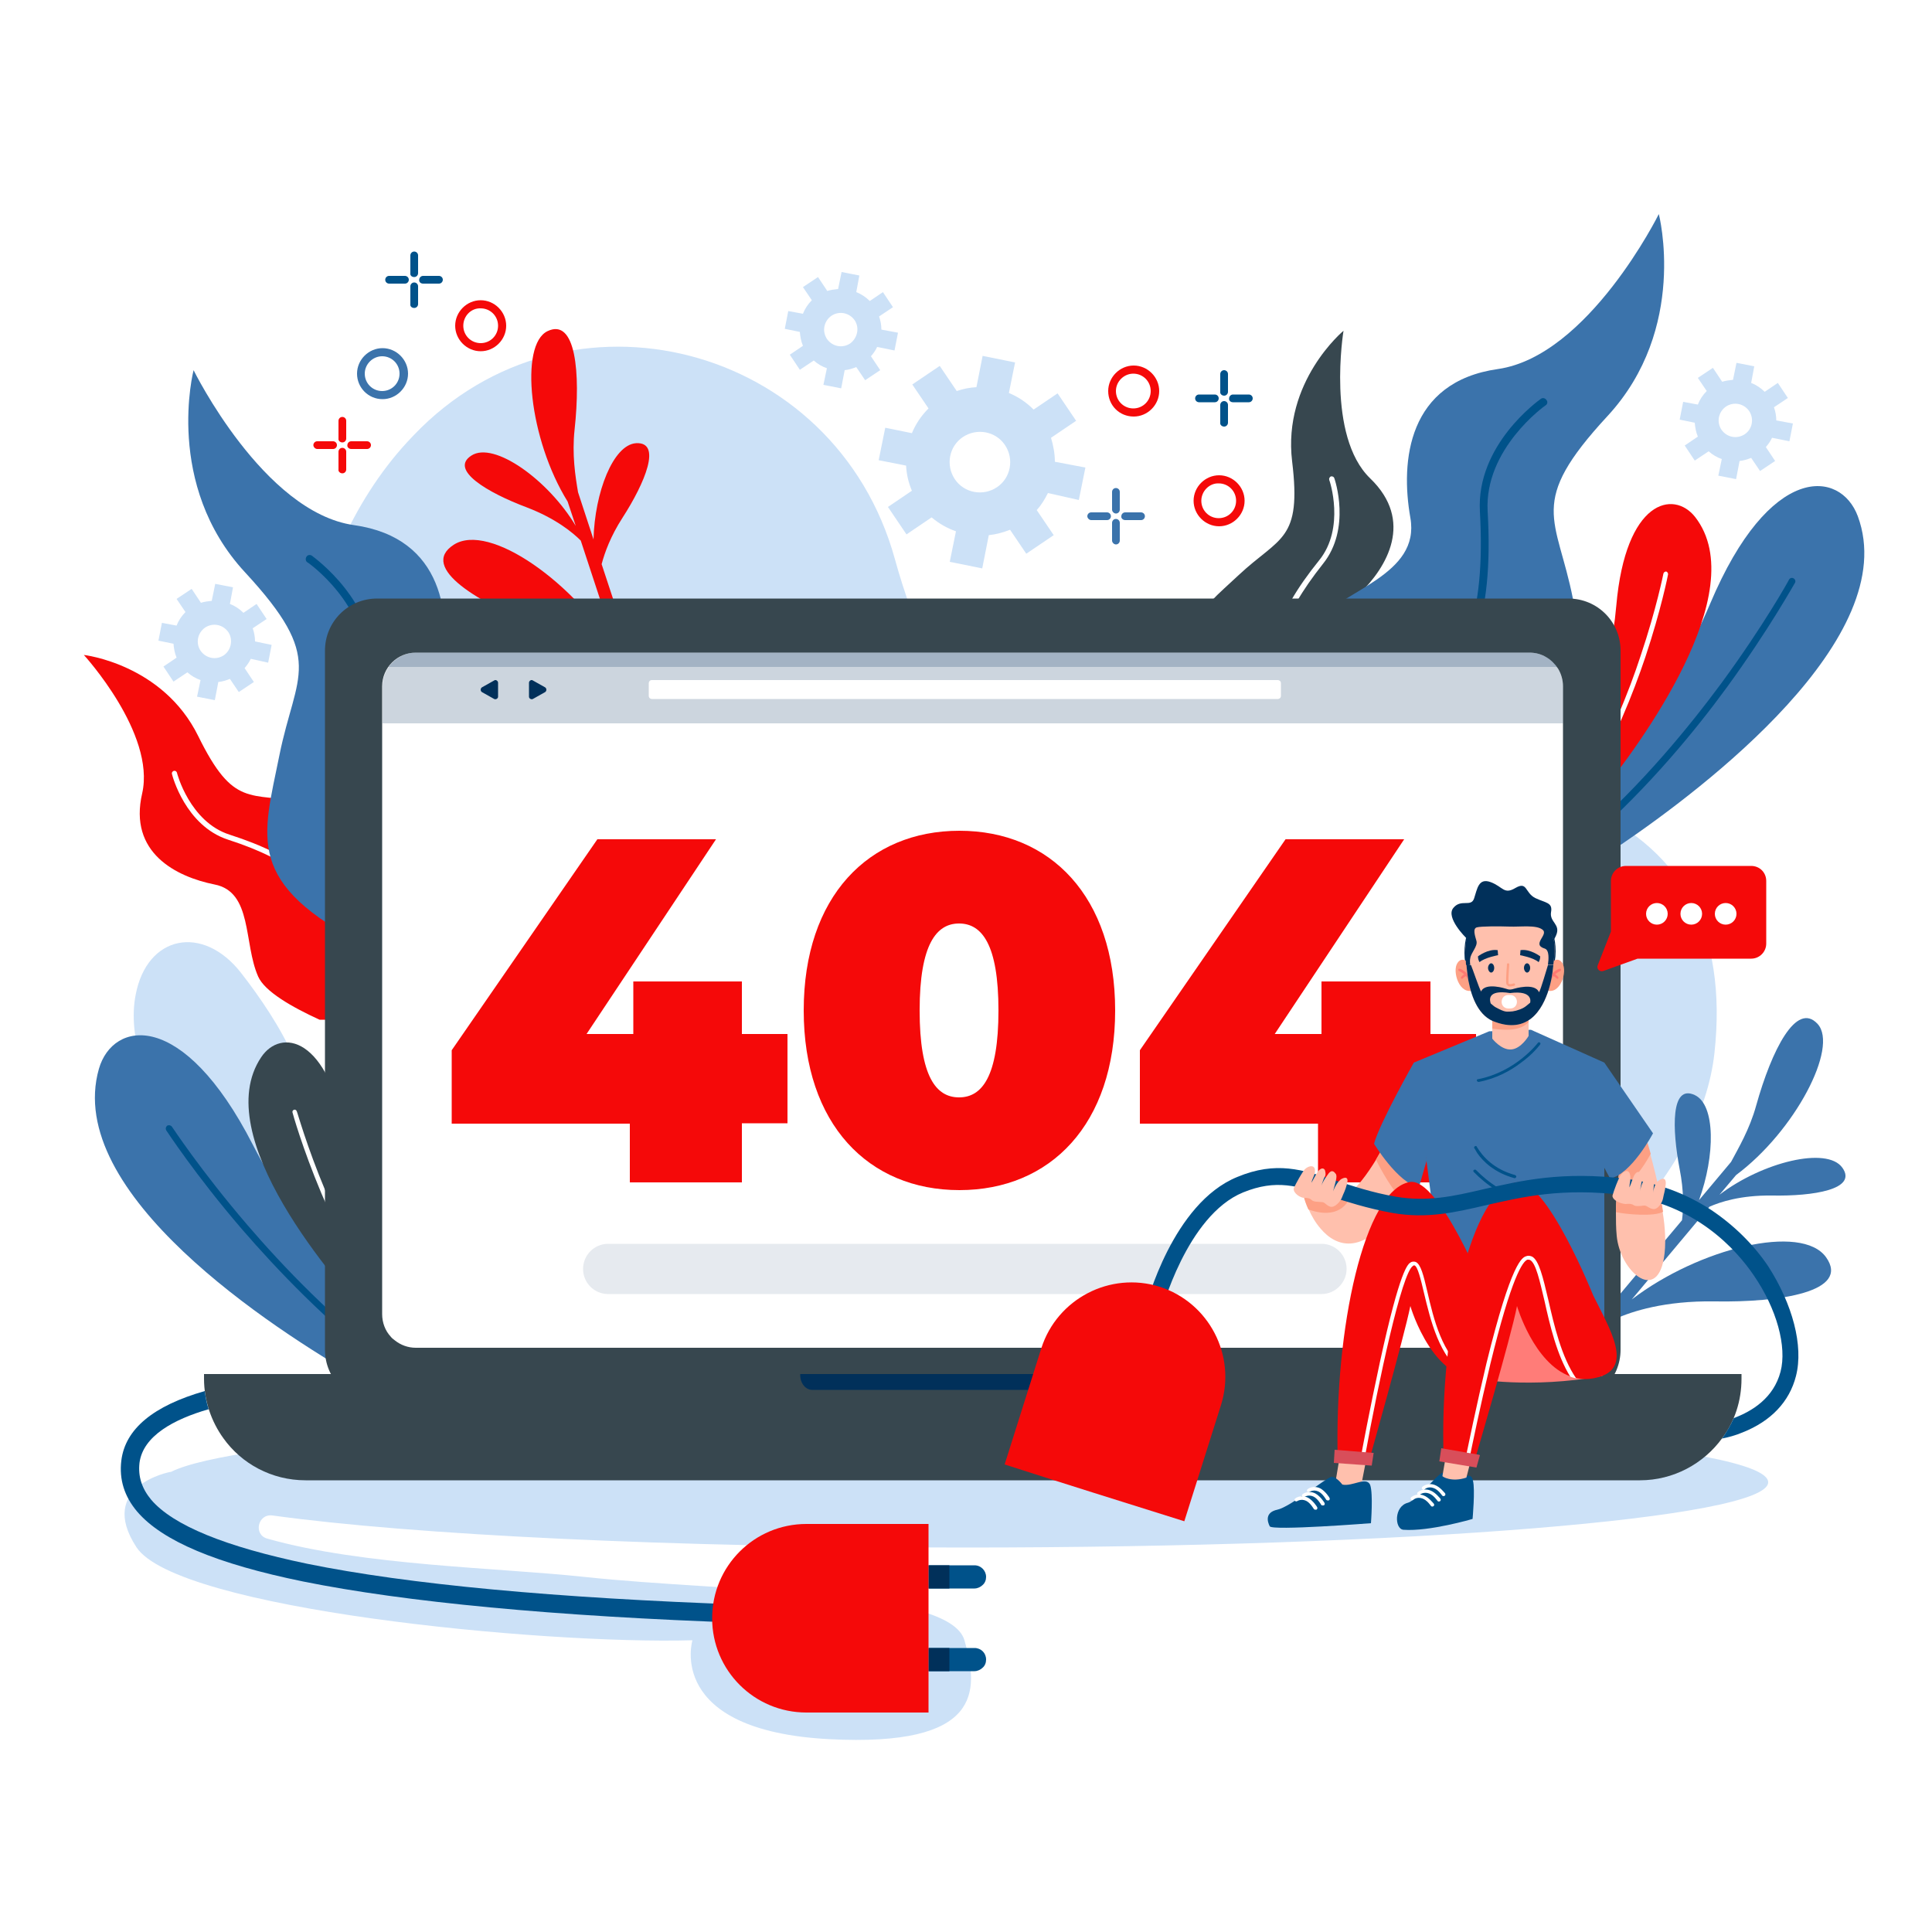 <?xml version="1.0" encoding="utf-8"?>
<!-- Generator: Adobe Illustrator 27.0.0, SVG Export Plug-In . SVG Version: 6.00 Build 0)  -->
<svg version="1.1" xmlns="http://www.w3.org/2000/svg" xmlns:xlink="http://www.w3.org/1999/xlink" x="0px" y="0px"
	 viewBox="0 0 500 500" style="enable-background:new 0 0 500 500;" xml:space="preserve">
<style type="text/css">
	.st0{fill:#FFFFFF;}
	.st1{fill:#CCE1F7;}
	.st2{fill:#3B73AB;}
	.st3{fill:#00528A;}
	.st4{fill:#37474F;}
	.st5{fill:#F50909;}
	.st6{fill:#01305A;}
	.st7{opacity:0.2;fill:#01305A;}
	.st8{opacity:0.1;fill:#01305A;}
	.st9{fill:#FFC0AD;}
	.st10{fill:#FDA084;}
	.st11{fill:#D84E5A;}
	.st12{fill:#FF7C78;}
	.st13{fill:#FF7972;}
</style>
<g id="BACKGROUND">
	<rect class="st0" width="500" height="500"/>
</g>
<g id="OBJECTS">
	<g>
		<g>
			<path class="st1" d="M231.6,144.7c-15.4-55.8-84.7-73.8-124.5-32.1c-0.6,0.6-1.1,1.2-1.7,1.8c-57,61.9-30.1,214.5,88.8,253.2
				c118.9,38.7,242.6-32,249.5-95.1c6.9-63.1-47.9-83-133-65.3C262.7,217.3,241.2,179.5,231.6,144.7z"/>
			<path class="st1" d="M351.6,157.6c-15.9,2.6-20.3,16.7-8,26.7c4.1,3.3,9.9,6.1,18.1,7.4c31.5,5.2,48.2-8.7,35.5-26.7
				C389.4,153.8,367.3,155,351.6,157.6z"/>
			<path class="st1" d="M62.4,251.8c-9.9-12.7-24.4-9.8-27.3,5.7c-1,5.1-0.6,11.6,2.2,19.5c10.5,30.1,30.7,38.1,40.5,18.4
				C83.9,283.2,72.2,264.4,62.4,251.8z"/>
			<path class="st1" d="M279.2,129.4l1.7-8.4l-7.9-1.5c0-2.1-0.4-4.2-1-6.2l6.5-4.4l-4.8-7.1l-6.2,4.2c-1.9-1.9-4-3.3-6.4-4.3
				l1.6-7.9l-8.4-1.7l-1.6,8.1c-1.7,0.1-3.4,0.4-5.1,1l-4.4-6.5l-7.1,4.8l4.2,6.2c-1.9,1.9-3.3,4-4.3,6.4l-6.9-1.4l-1.7,8.4l7.1,1.4
				c0.1,2.2,0.6,4.4,1.5,6.5l-6.2,4.2l4.8,7.1l6.5-4.4c1.9,1.6,4,2.8,6.3,3.6l-1.6,7.9l8.4,1.7l1.7-8.6c1.9-0.2,3.7-0.7,5.5-1.4
				l4.2,6.2l7.1-4.8l-4.4-6.5c1.2-1.3,2.1-2.8,2.9-4.4L279.2,129.4z M258,126.1c-3.6,2.4-8.5,1.5-10.9-2.1
				c-2.4-3.6-1.5-8.5,2.1-10.9c3.6-2.4,8.5-1.5,10.9,2.1S261.6,123.7,258,126.1z"/>
			<path class="st1" d="M231.5,90.7l0.9-4.6l-4.3-0.8c0-1.1-0.2-2.3-0.6-3.4l3.6-2.4l-2.6-3.9l-3.4,2.3c-1-1-2.2-1.8-3.5-2.3
				l0.8-4.3l-4.6-0.9l-0.9,4.4c-0.9,0.1-1.9,0.2-2.8,0.5l-2.4-3.6l-3.9,2.6l2.3,3.4c-1,1-1.8,2.2-2.3,3.5l-3.8-0.7l-0.9,4.6l3.9,0.8
				c0.1,1.2,0.3,2.4,0.8,3.6l-3.4,2.3l2.6,3.9l3.6-2.4c1,0.9,2.2,1.6,3.4,2l-0.9,4.3l4.6,0.9l0.9-4.7c1-0.1,2-0.4,3-0.8l2.3,3.4
				l3.9-2.6l-2.4-3.6c0.6-0.7,1.2-1.5,1.6-2.4L231.5,90.7z M220,88.9c-2,1.3-4.6,0.8-6-1.2c-1.3-2-0.8-4.6,1.2-6
				c2-1.3,4.6-0.8,6,1.2C222.5,84.9,221.9,87.5,220,88.9z"/>
			<path class="st1" d="M463.1,114.2l0.9-4.6l-4.3-0.8c0-1.1-0.2-2.3-0.6-3.4l3.6-2.4l-2.6-3.9l-3.4,2.3c-1-1-2.2-1.8-3.5-2.3
				l0.8-4.3l-4.6-0.9l-0.9,4.4c-0.9,0.1-1.9,0.2-2.8,0.5l-2.4-3.6l-3.9,2.6l2.3,3.4c-1,1-1.8,2.2-2.3,3.5l-3.8-0.7l-0.9,4.6l3.9,0.8
				c0.1,1.2,0.3,2.4,0.8,3.6l-3.4,2.3l2.6,3.9l3.6-2.4c1,0.9,2.2,1.6,3.4,2l-0.9,4.3l4.6,0.9l0.9-4.7c1-0.1,2-0.4,3-0.8l2.3,3.4
				l3.9-2.6l-2.4-3.6c0.6-0.7,1.2-1.5,1.6-2.4L463.1,114.2z M451.5,112.4c-2,1.3-4.6,0.8-6-1.2c-1.3-2-0.8-4.6,1.2-6
				c2-1.3,4.6-0.8,6,1.2C454,108.4,453.5,111.1,451.5,112.4z"/>
			<path class="st1" d="M69.4,171.5l0.9-4.6L66,166c0-1.1-0.2-2.3-0.6-3.4l3.6-2.4l-2.6-3.9l-3.4,2.3c-1-1-2.2-1.8-3.5-2.3l0.8-4.3
				l-4.6-0.9l-0.9,4.4c-0.9,0.1-1.9,0.2-2.8,0.5l-2.4-3.6l-3.9,2.6l2.3,3.4c-1,1-1.8,2.2-2.3,3.5l-3.8-0.7l-0.9,4.6l3.9,0.8
				c0.1,1.2,0.3,2.4,0.8,3.6l-3.4,2.3l2.6,3.9l3.6-2.4c1,0.9,2.2,1.6,3.4,2l-0.9,4.3l4.6,0.9l0.9-4.7c1-0.1,2-0.4,3-0.8l2.3,3.4
				l3.9-2.6l-2.4-3.6c0.6-0.7,1.2-1.5,1.6-2.4L69.4,171.5z M57.9,169.6c-2,1.3-4.6,0.8-6-1.2c-1.3-2-0.8-4.6,1.2-6
				c2-1.3,4.6-0.8,6,1.2C60.4,165.6,59.8,168.3,57.9,169.6z"/>
		</g>
	</g>
	<path class="st1" d="M249.7,400.5c-76.3,0-143-3.3-179.2-8.3c-3.8-0.5-5,5-1.3,6c24.7,7,59.7,7.5,82,9.9c38.5,4.1,94.5,3,98.4,16.4
		c3.9,13.4,4.3,27.6-34.9,25.6c-42.6-2.2-35.5-25.6-35.5-25.6c-39.5,1.1-133.5-8.1-143.9-24.1c-10.3-15.8,8.6-19.5,9-19.5
		c0,0,0,0,0,0c15.9-8,101.8-14.2,205.3-14.2c114.9,0,208,7.5,208,16.9C457.7,392.9,364.5,400.5,249.7,400.5z"/>
	<g>
		<path class="st2" d="M107.2,351.6c-9.2-9.2-29.2-30.9-41.8-55.4c-18.1-35.3-36.2-32.1-39.8-19.6c-9.2,32.2,45,67.3,67.5,80.2
			L107.2,351.6z"/>
		<g>
			<path class="st3" d="M102.2,353.4C86.4,341.6,73.1,327.6,64,317c-12.1-14.1-19.4-25.3-19.5-25.4c-0.3-0.4-0.8-0.5-1.2-0.3
				c-0.4,0.3-0.5,0.8-0.3,1.2c0.1,0.1,7.4,11.4,19.6,25.6c9,10.4,22.1,24.2,37.6,36L102.2,353.4z"/>
		</g>
	</g>
	<g>
		<path class="st4" d="M104.9,339.2c-4.2-8.5-12.3-26.2-15.3-44.3c-4.5-27-17-28.8-22-21.3c-13.7,20.4,19.1,58.1,29.5,69.2
			L104.9,339.2z"/>
		<g>
			<g>
				<g>
					<path class="st0" d="M101.9,340.6c-8-11.2-13.8-23.3-17.6-32.2c-5-11.9-7.4-20.8-7.5-20.8c-0.1-0.3-0.4-0.5-0.7-0.4
						c-0.3,0.1-0.5,0.4-0.4,0.7c0,0.1,2.5,9.1,7.5,21c3.8,8.9,9.6,21.1,17.6,32.3L101.9,340.6z"/>
				</g>
			</g>
		</g>
	</g>
	<g>
		<path class="st2" d="M405.1,214.6c8.4-9.9,26.8-33,37.5-58.4c15.4-36.5,33.7-34.7,38.2-22.6c11.6,31.4-39.8,70.4-61.3,85
			L405.1,214.6z"/>
		<g>
			<path class="st3" d="M410.1,216c14.9-13,27.1-28,35.4-39.2c11-15,17.5-26.7,17.5-26.8c0.2-0.4,0.8-0.6,1.2-0.3
				c0.4,0.2,0.6,0.8,0.3,1.2c-0.1,0.1-6.6,11.9-17.6,27c-8.1,11.1-20.2,25.8-34.8,38.7L410.1,216z"/>
		</g>
	</g>
	<g>
		<path class="st5" d="M406.4,202c3.6-8.8,10.3-27,11.9-45.3c2.4-27.3,14.8-30,20.4-22.9c15.1,19.4-14.7,59.3-24.2,71.2L406.4,202z"
			/>
		<g>
			<g>
				<g>
					<path class="st0" d="M409.5,203.2c7.1-11.7,12.1-24.3,15.1-33.5c4.1-12.2,5.9-21.3,5.9-21.3c0.1-0.3,0.4-0.5,0.7-0.5
						c0.3,0.1,0.5,0.4,0.5,0.7c0,0.1-1.8,9.2-5.9,21.5c-3.1,9.2-8,21.7-15.1,33.5L409.5,203.2z"/>
				</g>
			</g>
		</g>
	</g>
	<path class="st5" d="M148.7,111.2c1.6-14.7,0.3-29-7-25.5c-7.3,3.5-4.8,28,5.2,44.1l2.1,6.3c-7.1-11.9-21.2-22-27-18.2
		c-5.8,3.7,4.2,9.6,14.3,13.4c7.6,2.9,12,6.6,14,8.6l9.8,29.8c-11.2-18.8-33.5-34.7-42.7-28.7c-9.1,5.9,6.7,15.2,22.6,21.3
		c12,4.6,18.9,10.3,22.1,13.6l2,5.9c1.1-0.2,2.2-0.4,3.2-0.6L155.7,146c0.8-3,2.3-7.2,5.4-12c5.8-9,10.3-19.7,3.5-19.3
		c-5.9,0.4-10.7,12.7-11,24.9l-4-12.2C148.9,123.3,148,117.6,148.7,111.2z"/>
	<path class="st2" d="M454.5,286.1c4-14.3,10.4-27.1,15.9-21.1c5.5,6-5.9,27.8-21.1,39.1l-4.3,5.1c11-8.4,27.8-12.6,31.8-7
		c4,5.6-7.5,7.4-18.2,7.2c-8.2-0.1-13.5,1.7-16.2,2.9l-20.1,24c17.4-13.3,44-19.8,50.3-10.9c6.3,8.9-11.9,11.7-28.9,11.4
		c-12.9-0.2-21.4,2.6-25.6,4.5l-4,4.8c-0.9-0.6-1.9-1.1-2.8-1.7l24-28.6c0.4-3.1,0.5-7.6-0.6-13.2c-2-10.5-2.3-22.1,3.9-19.2
		c5.4,2.5,5.3,15.7,1.1,27.2l8.3-9.9C449.8,297.3,452.8,292.3,454.5,286.1z"/>
	<g>
		<g>
			<g>
				<path class="st5" d="M120.8,263.8h16.5c-8.9-1.5-30.9-10.9-32.9-29.9c-2.5-24-11.1-23.7-25.5-26.3s-18.4,1.6-27.6-17.1
					c-9.2-18.7-29.6-21-29.6-21s18.6,20.3,15.1,35.8c-3.6,15.4,8.8,21.6,18.7,23.6c9.9,1.9,7.5,15.2,11.3,23.8
					c1.7,3.9,8.7,7.9,15.9,11.2H120.8z"/>
			</g>
		</g>
		<g>
			<g>
				<g>
					<path class="st0" d="M85.1,240.1c0.7,7.2,4.9,15.8,11.1,22.9c0.2,0.3,0.4,0.5,0.7,0.8h1.9c-0.5-0.6-1-1.1-1.5-1.7
						c-5.9-6.8-10.1-15.3-10.7-22.1c-1.1-10.9-9.5-18.3-27.2-24c-10.3-3.3-13.6-15.9-13.6-16c-0.1-0.4-0.5-0.6-0.8-0.5
						c-0.4,0.1-0.6,0.5-0.5,0.8c0.1,0.5,3.5,13.4,14.5,17C76,222.8,84.1,229.9,85.1,240.1z"/>
				</g>
			</g>
		</g>
	</g>
	<g>
		<g>
			<g>
				<path class="st2" d="M112.3,263.8h34.6c0,0,0-0.1,0-0.1c1-3.5,1.5-7,1.6-10.6c0.4-12.1,0.6-42.5-7.2-50.3
					c-9.8-9.8-29.6-13.6-27-28.4c2.6-14.8,0.7-35.2-22.7-38.5S50.1,95.8,50.1,95.8s-7.7,29.6,13.3,52.3s13.2,26,8.9,47.4
					s-9.2,33.1,22.8,49.4C103.9,249.4,109.2,256.2,112.3,263.8z"/>
			</g>
		</g>
		<g>
			<g>
				<path class="st3" d="M94.5,172.8c-1.5,27.7,4.2,43.3,18.7,50.7c9.1,4.6,18.7,14.9,25,26.8c2,3.8,4,8.3,5.6,13.5h2.1
					c-1.6-5.6-3.8-10.5-5.9-14.5c-6.6-12.5-16.3-22.8-25.9-27.6c-13.7-6.9-19.1-21.9-17.6-48.7c1-17.2-15.2-28.7-15.8-29.2
					c-0.5-0.3-1.1-0.2-1.4,0.3c-0.3,0.5-0.2,1.1,0.2,1.4C79.7,145.5,95.4,156.7,94.5,172.8z"/>
			</g>
		</g>
	</g>
	<g>
		<g>
			<path class="st4" d="M314.2,208.9H331l17.1-11.1c4.2-6.6,7.9-13.8,7.2-18c-1.5-9.2-10.8-19-3.5-26.1c7.2-7,14.2-18.9,2.8-29.9
				c-11.4-11-6.9-38.2-6.9-38.2s-15.8,13.1-13.3,33.8c2.5,20.6-3.1,19.4-13.8,29.4c-10.7,10-18.1,14.4-7,35.9
				C317.7,192.6,316.9,201.4,314.2,208.9z"/>
		</g>
		<g>
			<g>
				<g>
					<path class="st0" d="M333,179.4c3.3,6.4,4.5,15.9,3.2,25.2c0,0.3-0.1,0.7-0.2,1l-1.6,1c0.1-0.8,0.3-1.5,0.4-2.2
						c1.3-9,0.1-18.3-3.1-24.4c-5-9.7-2-20.5,9.7-35c6.8-8.4,2.7-20.7,2.6-20.8c-0.1-0.4,0.1-0.7,0.4-0.9c0.4-0.1,0.8,0.1,0.9,0.4
						c0.2,0.5,4.4,13.1-2.9,22.2C331.3,159.9,328.3,170.2,333,179.4z"/>
				</g>
			</g>
		</g>
	</g>
	<g>
		<g>
			<path class="st2" d="M377.6,208.9c2-1.6,4.2-3.1,6.7-4.4c32-16.3,27-28.1,22.8-49.4c-4.2-21.4-12.1-24.7,8.9-47.4
				c21-22.7,13.3-52.3,13.3-52.3s-18.2,36.7-41.6,40.1c-23.4,3.3-25.3,23.8-22.7,38.5c2.6,14.8-17.1,18.6-27,28.4
				c-7.1,7.1-7.6,32.9-7.3,46.6H377.6z"/>
		</g>
		<g>
			<g>
				<path class="st3" d="M341.8,208.9c6.3-11.5,15.6-21.4,24.5-25.9c14.5-7.3,20.3-22.9,18.7-50.7c-0.9-16.1,14.8-27.3,15-27.4
					c0.5-0.3,0.6-1,0.2-1.4c-0.3-0.5-1-0.6-1.4-0.3c-0.7,0.5-16.8,12-15.8,29.2c1.5,26.8-3.9,41.8-17.6,48.7
					c-9.6,4.9-19.3,15.2-25.9,27.6c0,0,0,0,0,0.1H341.8z"/>
			</g>
		</g>
	</g>
	<path class="st4" d="M419.4,168.4v180.9c0,7.5-6,13.5-13.5,13.5H97.6c-7.5,0-13.5-6-13.5-13.5V168.4c0-7.5,6-13.5,13.5-13.5h308.3
		C413.4,154.9,419.4,160.9,419.4,168.4z"/>
	<path class="st0" d="M404.5,177.6v162.5c0,4.8-3.9,8.7-8.7,8.7H107.6c-2,0-3.9-0.7-5.4-1.9c-0.4-0.3-0.8-0.6-1.1-1
		c-1.4-1.5-2.2-3.6-2.2-5.8V177.6c0-4.8,3.9-8.7,8.7-8.7h288.2c1.6,0,3.1,0.4,4.4,1.2c1.2,0.7,2.2,1.7,3,2.9
		C404,174.3,404.5,175.9,404.5,177.6z"/>
	<g>
		<g>
			<g>
				<path class="st5" d="M203.8,290.7H192V306H163v-15.2h-46.1v-19l37.7-54.6h30.7l-33.5,50.4h12.1v-13.6H192v13.6h11.8V290.7z"/>
			</g>
			<g>
				<path class="st5" d="M208,261.5c0-29.5,16.8-46.5,40.3-46.5c23.5,0,40.3,17,40.3,46.5c0,29.5-16.8,46.5-40.3,46.5
					C224.8,308,208,291,208,261.5z M258.4,261.5c0-17.1-4.3-22.5-10.2-22.5c-5.8,0-10.2,5.3-10.2,22.5s4.3,22.5,10.2,22.5
					C254.1,284,258.4,278.7,258.4,261.5z"/>
			</g>
			<g>
				<path class="st5" d="M382,290.7h-11.8V306h-29.1v-15.2H295v-19l37.7-54.6h30.7l-33.5,50.4H342v-13.6h28.2v13.6H382V290.7z"/>
			</g>
		</g>
	</g>
	<path class="st4" d="M450.7,355.6v1.2c0,5.8-1.8,11.1-5,15.4c-4.8,6.6-12.6,10.9-21.3,10.9H79.1c-8.8,0-16.6-4.3-21.3-10.9
		c-3.1-4.3-5-9.7-5-15.4v-1.2H450.7z"/>
	<path class="st6" d="M207.1,355.6v0.3c0,2.1,1.4,3.8,3.1,3.8h81.2c1.7,0,3.1-1.7,3.1-3.8v-0.3H207.1z"/>
	<g>
		<path class="st7" d="M404.5,177.6v9.6H99v-9.6c0-1.8,0.6-3.6,1.6-5c1.6-2.2,4.2-3.7,7.1-3.7h288.2c2.9,0,5.5,1.5,7.1,3.7
			C403.9,174,404.5,175.7,404.5,177.6z"/>
		<path class="st0" d="M330.7,180.9h-162c-0.4,0-0.8-0.3-0.8-0.8v-3.3c0-0.4,0.3-0.8,0.8-0.8h162c0.4,0,0.8,0.3,0.8,0.8v3.3
			C331.5,180.6,331.1,180.9,330.7,180.9z"/>
		<path class="st6" d="M128.9,178.5v1.8c0,0.5-0.6,0.8-1,0.6l-1.6-0.9l-1.6-0.9c-0.4-0.3-0.4-0.9,0-1.2l1.6-0.9l1.6-0.9
			c0.4-0.3,1,0.1,1,0.6V178.5z"/>
		<path class="st6" d="M136.9,178.5v1.8c0,0.5,0.6,0.8,1,0.6l1.6-0.9l1.6-0.9c0.4-0.3,0.4-0.9,0-1.2l-1.6-0.9l-1.6-0.9
			c-0.4-0.3-1,0.1-1,0.6V178.5z"/>
	</g>
	<path class="st7" d="M402.9,172.6H100.5c1.6-2.2,4.2-3.7,7.1-3.7h288.2C398.8,168.9,401.4,170.4,402.9,172.6z"/>
	<path class="st8" d="M342,334.9H157.4c-3.6,0-6.5-2.9-6.5-6.5l0,0c0-3.6,2.9-6.5,6.5-6.5H342c3.6,0,6.5,2.9,6.5,6.5v0
		C348.5,331.9,345.6,334.9,342,334.9z"/>
	<g>
		<path class="st9" d="M367.1,303.7c-1.4,2.7-2.8,5.1-4.1,7.1c-9.9,15-17.3,11.8-21.2,7.2c-1.4-1.6-2.4-3.4-3.1-5
			c-1.2-2.6-1.6-4.9-1.7-5.9l1.8,0.4c2.2,1,5.8,2.4,8.5,2c0.3-0.1,0.7-0.1,1-0.3c2.4-0.9,5.7-5.6,7.9-9.2c1.4-2.4,2.4-4.2,2.4-4.2
			L367.1,303.7z"/>
		<path class="st10" d="M367.1,303.7c-1.4,2.7-2.8,5.1-4.1,7.1c-2.8-3.1-5.4-7.6-6.9-10.7c1.4-2.4,2.4-4.2,2.4-4.2L367.1,303.7z"/>
		<path class="st10" d="M349.3,310c0,0-2,6.1-10.7,3c-1.2-2.6-1.6-4.9-1.7-5.9l1.8,0.4c2.2,1,5.8,2.4,8.5,2L349.3,310z"/>
	</g>
	<g>
		<path class="st9" d="M430.6,325.7c-2,11.5-11.4,3.1-12.2-5.9c-0.2-2-0.2-4.1-0.2-6.1c0-1.9,0.1-3.7,0.3-5.3c0-0.3,0.1-0.6,0.1-0.9
			c0.3-3.9,0.8-6.7,0.8-6.7l6.1-7.5c0,0,0.7,2.1,1.6,5.4c0.8,3,1.9,7,2.6,11.2c0.2,1.3,0.4,2.5,0.6,3.8
			C431,317.9,431.2,322.2,430.6,325.7z"/>
		<path class="st10" d="M427.2,298.6c-1.8,3.3-4.8,7.8-8.7,9.8c0-0.3,0.1-0.6,0.1-0.9c0.3-3.9,0.8-6.7,0.8-6.7l6.1-7.5
			C425.5,293.2,426.3,295.3,427.2,298.6z"/>
		<path class="st10" d="M430.4,313.6c-2.2,1.3-9.5,0.7-12.2,0.1c0-2.2,0.2-4.3,0.3-6.2l11.2,2.3C430,311,430.2,312.3,430.4,313.6z"
			/>
	</g>
	<path class="st2" d="M365.9,275c0,0-8.9,15.7-10.3,21c0,0,6.1,10.1,11.6,11.3l2-6.9C369.1,300.3,369.4,278.7,365.9,275z"/>
	<g>
		<path class="st2" d="M385.4,266.9l-19.5,8.1l8.6,66.8c0,0,26.8,3.8,40.7,0V275l-19-8.5L385.4,266.9z"/>
		<g>
			<g>
				<path class="st3" d="M381.4,303.3c3.3,3.4,7.9,6.6,14.3,8.5c0.2,0.1,0.5-0.1,0.5-0.4c0,0,0,0,0,0c0-0.2-0.1-0.4-0.3-0.4
					c-6.2-1.8-10.7-4.9-13.9-8.2c-0.2-0.2-0.7-0.1-0.7,0.2c0,0,0,0,0,0C381.3,303.1,381.3,303.2,381.4,303.3z"/>
			</g>
			<g>
				<path class="st3" d="M381.5,297L381.5,297c0,0.1,0,0.2,0.1,0.2c0.2,0.4,0.5,0.8,0.7,1.2c1.5,2.2,4.5,5.1,9.6,6.5
					c0,0,0.1,0,0.1,0c0.2,0,0.3-0.1,0.4-0.3c0.1-0.2-0.1-0.4-0.3-0.5c-5.5-1.5-8.4-4.8-9.9-7.3C382.1,296.4,381.5,296.6,381.5,297z"
					/>
			</g>
			<g>
				<g>
					<path class="st3" d="M382.2,279.6C382.2,279.6,382.2,279.6,382.2,279.6c0,0.2,0.2,0.4,0.5,0.4c4.7-0.9,8.3-3,10.7-4.8
						c3.4-2.4,5.1-4.8,5.2-4.9c0.1-0.2,0.1-0.4-0.1-0.5c-0.2-0.1-0.4-0.1-0.5,0.1c-0.1,0.1-5.7,7.5-15.5,9.4
						C382.4,279.2,382.2,279.4,382.2,279.6z"/>
				</g>
			</g>
		</g>
	</g>
	<g>
		<g>
			<path class="st9" d="M352.3,384.3l2.1-10.8h-7.1l-1.7,10.2C345.5,383.7,348.4,385.6,352.3,384.3z"/>
			<path class="st3" d="M347.4,384.2c0,0-1.6-2.1-2.8-2c-1.2,0.1-10.7,7.8-14,8.5c-3.3,0.7-2.6,3.1-2,4.3c0.6,1.2,26.2-0.8,26.2-0.8
				s0.6-7.6-0.2-9.9C353.6,382,350,384.8,347.4,384.2z"/>
			<g>
				<g>
					<g>
						<g>
							<path class="st0" d="M342.2,389.6c0.1,0,0.2,0,0.4,0c0.2-0.1,0.3-0.4,0.2-0.6c0-0.1-1.1-1.8-2.4-2.5
								c-1.8-0.9-3.2,0.1-3.3,0.2c-0.2,0.2-0.2,0.4-0.1,0.6c0.2,0.2,0.4,0.2,0.6,0.1c0,0,1-0.7,2.3-0.1c1.1,0.5,2,2.1,2,2.1
								C342,389.5,342,389.6,342.2,389.6z"/>
						</g>
					</g>
				</g>
				<g>
					<g>
						<g>
							<path class="st0" d="M343.5,388.3c0.1,0,0.2,0,0.4,0c0.2-0.1,0.3-0.4,0.2-0.6c0-0.1-1.1-1.8-2.4-2.5
								c-1.8-0.9-3.2,0.1-3.3,0.2c-0.2,0.2-0.2,0.4-0.1,0.6c0.2,0.2,0.4,0.2,0.6,0.1c0,0,1-0.7,2.3-0.1c1.1,0.5,2,2.1,2,2.1
								C343.3,388.2,343.4,388.3,343.5,388.3z"/>
						</g>
					</g>
				</g>
				<g>
					<path class="st0" d="M340.3,390.7c0.1,0,0.2,0,0.4,0c0.2-0.1,0.3-0.4,0.2-0.6c0-0.1-1.1-1.8-2.4-2.5c-1.8-0.9-3.2,0.1-3.3,0.2
						c-0.2,0.2-0.2,0.4-0.1,0.6c0.2,0.2,0.4,0.2,0.6,0.1c0,0,1-0.7,2.3-0.1c1.1,0.5,2,2.1,2,2.1
						C340.1,390.6,340.2,390.7,340.3,390.7z"/>
				</g>
			</g>
		</g>
	</g>
	<g>
		<g>
			<g>
				<path class="st5" d="M384.7,335.1c0,0-12.2-30.4-19.8-29.2c-11.8,1.9-19.6,38-18.7,71.7l8.1,0.5c0,0,9-31.8,10.7-40.1
					c0,0,6.2,21.6,20.3,18.6C395.6,354.4,388.8,343.8,384.7,335.1z"/>
			</g>
		</g>
	</g>
	<g>
		<g>
			<path class="st0" d="M353.3,376.7l-1-0.2c0-0.1,2.2-11.9,4.8-23.9c5.3-24.4,7.3-25.5,8-25.9c0.5-0.3,1-0.2,1.3-0.1
				c1.3,0.6,2,3.4,3,7.7c1.6,7,3.9,16.5,10.1,20.5l-0.5,0.8c-6.5-4.2-8.8-14-10.5-21.1c-0.8-3.4-1.6-6.7-2.4-7
				c-0.1,0-0.2-0.1-0.4,0.1C362.8,329.2,356.7,357.9,353.3,376.7z"/>
		</g>
	</g>
	<polygon class="st11" points="345.4,375.2 355.3,376 355.5,376 355,379.3 345.2,378.6 	"/>
	<path class="st12" d="M381.6,356.8c0,0,14.2,2.7,33.1-0.7c-1.6-7.8-5.1-13.9-10.8-19.3l-25.4,1.8
		C376.8,344.6,378,350.7,381.6,356.8z"/>
	<g>
		<g>
			<path class="st3" d="M377.5,381.9c0,0-3.4-0.7-4.3-0.7c-0.9,0.1-6.8,7.2-8.8,7.7c-3.7,0.9-3.5,6.8-1.2,7
				c6.7,0.5,17.9-2.8,17.9-2.8s0.7-7.6,0.1-9.9C380.7,380.9,379.4,382.6,377.5,381.9z"/>
			<path class="st9" d="M379.5,382.4l2.5-9.7h-7.1l-1.6,9.3C373.2,382.1,375.6,383.7,379.5,382.4z"/>
			<g>
				<g>
					<g>
						<g>
							<path class="st0" d="M372.3,388.6c0.1,0,0.2,0,0.4-0.1c0.2-0.2,0.2-0.4,0.1-0.6c-0.1-0.1-1.3-1.7-2.7-2.2
								c-1.9-0.7-3.2,0.5-3.2,0.5c-0.2,0.2-0.2,0.5,0,0.6c0.2,0.2,0.5,0.2,0.6,0c0,0,0.9-0.8,2.3-0.3c1.2,0.4,2.2,1.9,2.2,1.9
								C372.1,388.5,372.2,388.6,372.3,388.6z"/>
						</g>
					</g>
				</g>
				<g>
					<path class="st0" d="M373.5,387.2c0.1,0,0.2,0,0.4-0.1c0.2-0.2,0.2-0.4,0.1-0.6c-0.1-0.1-1.3-1.7-2.7-2.2
						c-1.9-0.7-3.2,0.5-3.2,0.5c-0.2,0.2-0.2,0.5,0,0.6c0.2,0.2,0.5,0.2,0.6,0c0,0,0.9-0.8,2.3-0.3c1.2,0.4,2.2,1.9,2.2,1.9
						C373.3,387.1,373.4,387.2,373.5,387.2z"/>
				</g>
				<g>
					<path class="st0" d="M370.6,389.9c0.1,0,0.2,0,0.4-0.1c0.2-0.2,0.2-0.4,0.1-0.6c-0.1-0.1-1.3-1.7-2.7-2.2
						c-1.9-0.7-3.2,0.5-3.2,0.5c-0.2,0.2-0.2,0.5,0,0.6c0.2,0.2,0.5,0.2,0.6,0c0,0,0.9-0.8,2.3-0.3c1.2,0.4,2.2,1.9,2.2,1.9
						C370.4,389.8,370.5,389.9,370.6,389.9z"/>
				</g>
			</g>
		</g>
	</g>
	<path class="st5" d="M412.9,356.6c-1.8,0.4-3.5,0.4-5,0c-0.5-0.1-1-0.2-1.5-0.4c-9.5-3.4-13.8-18.2-13.8-18.2
		c-1.6,8.3-11,40.1-11,40.1l-1.5-0.2l-1-0.1l-5.5-0.7c-1.1-32.7,7.2-69.3,18.9-71.1c7.6-1.2,19.8,29.2,19.8,29.2
		C416.5,343.8,423.3,354.4,412.9,356.6z"/>
	<g>
		<g>
			<path class="st0" d="M407.9,356.7c-0.5-0.1-1-0.2-1.5-0.4c-3.5-5.6-5.3-13.4-6.7-19.7c-1.2-5-2.2-9.7-3.7-10.5
				c-0.2-0.1-0.4-0.1-0.7-0.1c-1.2,0.4-4.1,4.4-9.6,27c-2.6,10.8-4.8,21.5-5.5,24.9c-0.1,0.7-0.2,1.1-0.2,1.1l-1-0.2
				c0,0,0.1-0.4,0.2-1c0.7-3.3,2.9-14.1,5.5-25c6.5-26.5,9.3-27.4,10.3-27.7c0.5-0.2,1-0.1,1.5,0.1c1.8,1,2.8,5.3,4.2,11.2
				C402.2,343,404.1,351.2,407.9,356.7z"/>
		</g>
	</g>
	<polygon class="st11" points="373,374.8 382.8,376.5 383,376.6 382.1,379.8 372.5,378.2 	"/>
	<path class="st2" d="M415.2,275l12.6,18.3c0,0-5.6,10.6-11.1,11.7c0,0-5.7-10-6.4-15.1C409.7,284.8,413.2,275.4,415.2,275z"/>
	<g>
		<path class="st6" d="M379,246.6c0,7.1,4.4,12,11.5,12c7.1,0,12.1-5.3,12.1-12.4c0-7.1-4.2-12.5-11.3-12.5
			C382.7,233.8,379,239.5,379,246.6z"/>
		<path class="st6" d="M379.4,242.7c0,0-5.3-5.2-3.3-7.7c2-2.5,4.6-0.1,5.4-2.5c0.8-2.4,1.1-5.4,4.3-4.2c3.2,1.2,3.4,3.3,6.4,1.5
			c3.1-1.8,2.4,1.2,5.1,2.6c2.7,1.3,4.6,1.1,4.1,3.7c-0.4,2.6,2.6,3.1,1.3,6c-1.2,2.9-2.7,1.4-2.7,1.4L379.4,242.7z"/>
		<g>
			<path class="st10" d="M380.6,249.7c0,0-2-2.6-3.4-0.5c-1.5,2.2,0.6,8.6,4.2,7L380.6,249.7z"/>
			<g>
				<path class="st13" d="M380.5,254.3c-0.1,0-0.3-0.1-0.3-0.2c-0.6-2-2.6-2.8-2.6-2.8c-0.2-0.1-0.2-0.2-0.2-0.4
					c0.1-0.2,0.2-0.2,0.4-0.2c0.1,0,2.4,0.9,3,3.2C380.9,254.1,380.8,254.2,380.5,254.3C380.6,254.3,380.6,254.3,380.5,254.3z"/>
			</g>
			<g>
				<g>
					<g>
						<path class="st13" d="M378.4,253.3c-0.1,0-0.1,0-0.2,0c-0.1-0.1-0.2-0.3-0.1-0.4c0,0,0.4-0.6,1.1-0.9c0.2-0.1,0.3,0,0.4,0.2
							c0.1,0.2,0,0.3-0.2,0.4c-0.6,0.3-0.9,0.7-0.9,0.7C378.6,253.2,378.5,253.3,378.4,253.3z"/>
					</g>
				</g>
			</g>
		</g>
		<g>
			<path class="st10" d="M400.9,249.7c0,0,2-2.6,3.4-0.5c1.5,2.2-0.6,8.6-4.2,7L400.9,249.7z"/>
			<g>
				<path class="st13" d="M400.9,254.3c0.1,0,0.3-0.1,0.3-0.2c0.6-2,2.6-2.8,2.6-2.8c0.2-0.1,0.2-0.2,0.2-0.4
					c-0.1-0.2-0.2-0.2-0.4-0.2c-0.1,0-2.4,0.9-3,3.2C400.6,254.1,400.7,254.2,400.9,254.3C400.9,254.3,400.9,254.3,400.9,254.3z"/>
			</g>
			<g>
				<g>
					<g>
						<path class="st13" d="M403,253.3c0.1,0,0.1,0,0.2,0c0.1-0.1,0.2-0.3,0.1-0.4c0,0-0.4-0.6-1.1-0.9c-0.2-0.1-0.3,0-0.4,0.2
							c-0.1,0.2,0,0.3,0.2,0.4c0.6,0.3,0.9,0.7,0.9,0.7C402.8,253.2,402.9,253.3,403,253.3z"/>
					</g>
				</g>
			</g>
		</g>
		<path class="st9" d="M395.6,261.7v6.4c0,0-1.9,3.3-4.5,3.5c-2.6,0.2-4.9-2.8-4.9-2.8v-6.6L395.6,261.7z"/>
		<path class="st10" d="M395.6,261.7v2.8c-1.7,1.9-4.8,2.4-9.4,1.7v-4.1L395.6,261.7z"/>
		<path class="st9" d="M379.5,249.5c0.1,1.4,0.3,2.8,0.5,4.2c0.9,4.7,2.8,9.4,7,10.8c9.4,3.4,12.8-4.7,14.1-9.4
			c0.1-0.5,0.3-1.1,0.4-1.7c0.2-1.1,0.4-2.4,0.5-3.6c0.2-1.5,0.3-3.1,0.3-4.4c0.1-2.9-1.6-5.5-4.3-6.5c-3.9-1.5-9.7-2.7-15.3,0.5
			c-2.1,1.2-3.3,3.3-3.4,5.7C379.4,246.2,379.4,247.8,379.5,249.5z"/>
		<path class="st6" d="M379.5,249.5c0.1,1.4,0.3,2.8,0.5,4.2c0.9,4.7,2.8,9.4,7,10.8c9.4,3.4,12.8-4.7,14.1-9.4
			c0.1-0.5,0.3-1.1,0.4-1.7c0.2-1.1,0.4-2.4,0.5-3.6h-1.4c-0.3,0.9-1.8,6.2-2.3,7c-1.1-2.6-6.5-0.9-6.5-0.9l0,0
			c-0.3,0.1-0.7,0.2-1,0.2c-0.4,0-0.7-0.1-1-0.2c0,0-5.4-1.8-6.5,0.7c-0.5-0.8-2.3-6.2-2.6-6.8L379.5,249.5z M390.8,257
			c6.2-0.8,5.2,2.5,5.2,2.5c-0.7,0.6-1.3,1.1-1.7,1.3c-1.3,0.7-2.7,1-3.6,1c-0.9,0-1.2,0.2-3.6-1.1c-0.4-0.2-0.8-0.6-1.3-1
			c0,0,0,0,0,0v0C385.6,259.1,384.6,256,390.8,257z"/>
		<path class="st6" d="M386.7,250.5c0,0.7-0.4,1.2-0.8,1.2c-0.4,0-0.8-0.6-0.8-1.2s0.4-1.2,0.8-1.2
			C386.3,249.3,386.7,249.8,386.7,250.5z"/>
		<path class="st6" d="M396,250.5c0,0.7-0.4,1.2-0.8,1.2c-0.4,0-0.8-0.6-0.8-1.2c0-0.7,0.4-1.2,0.8-1.2
			C395.6,249.3,396,249.8,396,250.5z"/>
		<path class="st6" d="M382.5,247.5c0,0,2.6-2,5.1-1.6l0.1,1.3c0,0-3.4,0.6-4.8,1.8C382.6,248.5,382.5,248,382.5,247.5z"/>
		<path class="st6" d="M398.6,247.5c0,0-2.6-2-5.1-1.6l-0.1,1.3c0,0,3.4,0.6,4.8,1.8C398.5,248.5,398.6,248,398.6,247.5z"/>
		<g>
			<path class="st10" d="M390.8,255.3c0.5,0,1-0.2,1.1-0.2c0.2-0.1,0.2-0.2,0.2-0.4c-0.1-0.2-0.2-0.2-0.4-0.2
				c-0.3,0.1-0.9,0.3-1.2,0.1c-0.1,0-0.1-0.1-0.1-0.3c-0.1-1.1,0.2-4.6,0.2-4.7c0-0.2-0.1-0.3-0.3-0.3c-0.2,0-0.3,0.1-0.3,0.3
				c0,0.1-0.3,3.6-0.2,4.8c0,0.4,0.3,0.6,0.4,0.7C390.4,255.3,390.6,255.3,390.8,255.3z"/>
		</g>
		<path class="st0" d="M390.4,257.5c-2.3,0-2.4,3.4-0.1,3.5c0.1,0,0.2,0,0.3,0c0.1,0,0.2,0,0.3,0c2.3-0.1,2.2-3.5-0.1-3.5H390.4z"/>
		<path class="st6" d="M402,249.7h-1.4c0.2-1.4,0.4-3.8-0.8-4.2c-3.6-1.1,1.1-3.6-0.6-4.9c-1.6-1.3-5.7-0.7-8.5-0.8
			c-2.8-0.1-7.4-0.1-8.5,0.2c-1.1,0.3-0.5,2.1-0.1,3.5c0.4,1.4-1.4,3-1.6,4.5c-0.1,0.4-0.1,1,0,1.7h-1.1c-0.1-1.8-0.2-3.4-0.1-4.8
			c0-2.4,1.3-4.5,3.4-5.7c5.6-3.2,11.4-2,15.3-0.5c2.7,1,4.4,3.7,4.3,6.5C402.3,246.7,402.2,248.2,402,249.7z"/>
	</g>
	<g>
		<path class="st3" d="M464.8,356.1c-1.7,6.7-6.5,11.7-13.8,14.6c-1.9,0.8-3.8,1.3-5.4,1.6c0.1-0.1,0.1-0.1,0.2-0.2
			c1.1-1.6,2.1-3.3,2.9-5.1c4.8-1.8,10.3-5.2,12.1-12c1.7-6.5-1-16.3-6.9-24.9c-4.6-6.8-15.2-18.5-33.6-20.8
			c-16.1-2-26.5,0.5-35.7,2.6c-7.8,1.8-15.2,3.6-24.3,2c-6.6-1.2-11.7-2.9-16.2-4.3c-8.3-2.7-13.8-4.5-22.4-1
			c-14.6,6-21.2,30.9-21.2,31.1l-4.1-1.1c0.3-1.1,7.1-27.2,23.8-34c10.1-4.2,16.9-1.9,25.4,0.9c4.4,1.4,9.3,3.1,15.6,4.2
			c8.2,1.4,14.9-0.1,22.6-1.9c9.6-2.2,20.4-4.8,37.2-2.7c7.9,1,15.2,3.7,21.8,8c5.7,3.8,10.9,8.8,14.8,14.6
			C463.9,337.5,466.8,348.3,464.8,356.1z"/>
		<g>
			<path class="st5" d="M260,379l9.5-30.1c4.1-12.8,17.8-19.9,30.6-15.9h0c12.8,4.1,19.9,17.8,15.9,30.6l-9.5,30.1
				C287.1,387.6,279.3,385.2,260,379z"/>
		</g>
	</g>
	<g>
		<g>
			<path class="st9" d="M334.8,307.6c0,0,0.8-1.9,2.5-4.5c0.8-1.3,2.8-1.9,3-0.4c0.2,1.2-0.7,2.2-0.9,3.4c0,0,0.4-0.7,1.4-2.5
				c0.9-1.6,2.1-1.5,2.2-0.3c0.2,1.1-0.2,1.1-0.5,2c-0.4,1.2-0.9,2.6-0.9,2.6s0.4-1.7,1.8-3.6c0.6-0.9,1.3-1.9,2.3-0.5
				c0.5,0.7-0.2,2.5-0.7,4.5c0,0,1-2.7,2.4-3.3c1.1-0.5,1.6-0.1,1.2,1.4c-0.5,1.9-0.9,2.4-1.3,3.5c-0.4,1.1-1.9,2.7-3,2.4
				c-1.2-0.4-1.4-1.2-2.2-1.2c-0.8-0.1-2.1,0-2.6-0.5c-0.5-0.5-1.1-0.6-2-0.6C336.5,310,334.7,308.8,334.8,307.6z"/>
		</g>
	</g>
	<g>
		<path class="st9" d="M417.3,309.5c0,0,0.5-2,1.8-4.8c0.6-1.4,2.2-2.4,2.7-0.9c0.4,1.2-0.1,2.3-0.1,3.5c0,0,0.3-0.7,1-2.6
			c0.6-1.7,1.8-1.8,2.2-0.6c0.3,1.1,0,1.1-0.1,2c-0.2,1.2-0.5,2.7-0.5,2.7s0.2-1.7,1.3-3.8c0.5-1,1-2,2.2-0.8c0.6,0.6,0.2,2.5,0,4.6
			c0,0,0.2-2.4,1.5-3.3c1-0.7,1.9-0.7,1.8,0.9c-0.2,2-0.5,2.5-0.7,3.7c-0.2,1.2-1.4,3-2.6,2.8c-1.2-0.2-1.6-1-2.4-0.9
			c-0.8,0.1-2,0.3-2.6-0.1c-0.6-0.4-1.2-0.4-2.1-0.3C419.4,311.5,417.4,310.7,417.3,309.5z"/>
	</g>
	<g>
		<g>
			<g>
				<path class="st3" d="M255.2,408.1c0,0.8-0.3,1.6-0.9,2.1c-0.5,0.5-1.3,0.9-2.1,0.9h-11.9v-6h11.9
					C253.9,405.1,255.2,406.5,255.2,408.1z"/>
			</g>
			<g>
				<path class="st3" d="M255.2,429.5c0,0.8-0.3,1.6-0.9,2.1c-0.5,0.5-1.3,0.9-2.1,0.9h-11.9v-6h11.9
					C253.9,426.5,255.2,427.8,255.2,429.5z"/>
			</g>
			<g>
				<g>
					<rect x="240.3" y="405.1" class="st6" width="5.4" height="6"/>
				</g>
			</g>
			<g>
				<g>
					<rect x="240.3" y="426.5" class="st6" width="5.4" height="6"/>
				</g>
			</g>
		</g>
		<g>
			<path class="st3" d="M192.9,415.3l-0.2,4.7c-49.5-1.7-87.9-5.4-114.2-10.7C56,404.7,42,398.8,35.5,391.2
				c-3.3-3.9-4.7-8.3-4.1-13.2c1-8.2,8.3-14.2,21.6-18c0.2,1.6,0.5,3.2,1,4.7c-9,2.6-17,6.9-17.9,13.9c-0.4,3.5,0.6,6.6,3,9.5
				c5.7,6.7,19.3,12.2,40.4,16.6C105.5,410,143.6,413.6,192.9,415.3z"/>
		</g>
		<g>
			<path class="st5" d="M240.3,443.2h-31.6c-13.5,0-24.4-10.9-24.4-24.4l0,0c0-13.5,10.9-24.4,24.4-24.4l31.6,0
				C240.3,414.7,240.3,422.9,240.3,443.2z"/>
		</g>
	</g>
	<g>
		<path class="st5" d="M457.1,228v16.2c0,2.1-1.7,3.9-3.9,3.9h-29.4l-8.9,3.2c-0.9,0.3-1.8-0.6-1.4-1.5l3.4-8.7V228
			c0-2.1,1.7-3.9,3.9-3.9h32.4C455.4,224.1,457.1,225.8,457.1,228z"/>
	</g>
	<g>
		<g>
			<circle class="st0" cx="428.8" cy="236.5" r="2.8"/>
			<circle class="st0" cx="437.7" cy="236.5" r="2.8"/>
			<circle class="st0" cx="446.6" cy="236.5" r="2.8"/>
		</g>
	</g>
	<g>
		<g>
			<path class="st5" d="M308.9,129.6c0-3.6,3-6.6,6.6-6.6s6.6,3,6.6,6.6s-3,6.6-6.6,6.6S308.9,133.2,308.9,129.6z M310.9,129.6
				c0,2.5,2,4.5,4.5,4.5c2.5,0,4.5-2,4.5-4.5c0-2.5-2-4.5-4.5-4.5C313,125,310.9,127.1,310.9,129.6z"/>
		</g>
	</g>
	<g>
		<g>
			<path class="st5" d="M286.8,101.2c0-3.6,3-6.6,6.6-6.6c3.6,0,6.6,3,6.6,6.6c0,3.6-3,6.6-6.6,6.6
				C289.7,107.8,286.8,104.9,286.8,101.2z M288.8,101.2c0,2.5,2,4.5,4.5,4.5c2.5,0,4.5-2,4.5-4.5c0-2.5-2-4.5-4.5-4.5
				C290.9,96.7,288.8,98.7,288.8,101.2z"/>
		</g>
	</g>
	<g>
		<g>
			<g>
				<path class="st2" d="M288.8,132.9c0.6,0,1-0.5,1-1v-4.6c0-0.6-0.5-1-1-1c-0.6,0-1,0.5-1,1v4.6
					C287.8,132.4,288.3,132.9,288.8,132.9z"/>
			</g>
			<g>
				<path class="st2" d="M288.8,140.9c0.6,0,1-0.5,1-1v-4.6c0-0.6-0.5-1-1-1c-0.6,0-1,0.5-1,1v4.6
					C287.8,140.4,288.3,140.9,288.8,140.9z"/>
			</g>
		</g>
		<g>
			<g>
				<path class="st2" d="M282.4,134.6h4.1c0.6,0,1-0.5,1-1c0-0.6-0.5-1-1-1h-4.1c-0.6,0-1,0.5-1,1
					C281.4,134.1,281.9,134.6,282.4,134.6z"/>
			</g>
			<g>
				<path class="st2" d="M291.2,134.6h4.1c0.6,0,1-0.5,1-1c0-0.6-0.5-1-1-1h-4.1c-0.6,0-1,0.5-1,1
					C290.1,134.1,290.6,134.6,291.2,134.6z"/>
			</g>
		</g>
	</g>
	<g>
		<g>
			<g>
				<g>
					<path class="st3" d="M316.8,102.4c0.6,0,1-0.5,1-1v-4.6c0-0.6-0.5-1-1-1c-0.6,0-1,0.5-1,1v4.6
						C315.7,101.9,316.2,102.4,316.8,102.4z"/>
				</g>
				<g>
					<path class="st3" d="M316.8,110.4c0.6,0,1-0.5,1-1v-4.6c0-0.6-0.5-1-1-1c-0.6,0-1,0.5-1,1v4.6
						C315.7,109.9,316.2,110.4,316.8,110.4z"/>
				</g>
			</g>
			<g>
				<g>
					<path class="st3" d="M310.3,104.1h4.1c0.6,0,1-0.5,1-1c0-0.6-0.5-1-1-1h-4.1c-0.6,0-1,0.5-1,1
						C309.3,103.7,309.8,104.1,310.3,104.1z"/>
				</g>
				<g>
					<path class="st3" d="M319.1,104.1h4.1c0.6,0,1-0.5,1-1c0-0.6-0.5-1-1-1h-4.1c-0.6,0-1,0.5-1,1
						C318,103.7,318.5,104.1,319.1,104.1z"/>
				</g>
			</g>
		</g>
	</g>
	<g>
		<g>
			<path class="st5" d="M117.8,84.3c0-3.6,3-6.6,6.6-6.6c3.6,0,6.6,3,6.6,6.6c0,3.6-3,6.6-6.6,6.6C120.8,90.9,117.8,87.9,117.8,84.3
				z M119.9,84.3c0,2.5,2,4.5,4.5,4.5c2.5,0,4.5-2,4.5-4.5c0-2.5-2-4.5-4.5-4.5C121.9,79.7,119.9,81.8,119.9,84.3z"/>
		</g>
	</g>
	<g>
		<path class="st2" d="M92.4,96.7c0-3.6,3-6.6,6.6-6.6c3.6,0,6.6,3,6.6,6.6s-3,6.6-6.6,6.6C95.3,103.3,92.4,100.3,92.4,96.7z
			 M94.4,96.7c0,2.5,2,4.5,4.5,4.5c2.5,0,4.5-2,4.5-4.5s-2-4.5-4.5-4.5C96.5,92.2,94.4,94.2,94.4,96.7z"/>
	</g>
	<g>
		<g>
			<g>
				<g>
					<path class="st5" d="M88.6,114.5c0.6,0,1-0.5,1-1v-4.6c0-0.6-0.5-1-1-1c-0.6,0-1,0.5-1,1v4.6C87.5,114,88,114.5,88.6,114.5z"/>
				</g>
				<g>
					<path class="st5" d="M88.6,122.5c0.6,0,1-0.5,1-1v-4.6c0-0.6-0.5-1-1-1c-0.6,0-1,0.5-1,1v4.6C87.5,122,88,122.5,88.6,122.5z"/>
				</g>
			</g>
			<g>
				<g>
					<path class="st5" d="M82.1,116.2h4.1c0.6,0,1-0.5,1-1c0-0.6-0.5-1-1-1h-4.1c-0.6,0-1,0.5-1,1C81.1,115.7,81.6,116.2,82.1,116.2
						z"/>
				</g>
				<g>
					<path class="st5" d="M90.9,116.2H95c0.6,0,1-0.5,1-1c0-0.6-0.5-1-1-1h-4.1c-0.6,0-1,0.5-1,1C89.8,115.7,90.3,116.2,90.9,116.2z
						"/>
				</g>
			</g>
		</g>
	</g>
	<g>
		<g>
			<g>
				<g>
					<path class="st3" d="M107.2,71.7c0.6,0,1-0.5,1-1v-4.6c0-0.6-0.5-1-1-1c-0.6,0-1,0.5-1,1v4.6C106.1,71.3,106.6,71.7,107.2,71.7
						z"/>
				</g>
				<g>
					<path class="st3" d="M107.2,79.7c0.6,0,1-0.5,1-1v-4.6c0-0.6-0.5-1-1-1c-0.6,0-1,0.5-1,1v4.6C106.1,79.3,106.6,79.7,107.2,79.7
						z"/>
				</g>
			</g>
			<g>
				<g>
					<path class="st3" d="M100.7,73.4h4.1c0.6,0,1-0.5,1-1c0-0.6-0.5-1-1-1h-4.1c-0.6,0-1,0.5-1,1C99.7,73,100.2,73.4,100.7,73.4z"
						/>
				</g>
				<g>
					<path class="st3" d="M109.5,73.4h4.1c0.6,0,1-0.5,1-1c0-0.6-0.5-1-1-1h-4.1c-0.6,0-1,0.5-1,1C108.4,73,108.9,73.4,109.5,73.4z"
						/>
				</g>
			</g>
		</g>
	</g>
</g>
<g id="DESIGNED_BY_FREEPIK">
</g>
</svg>
